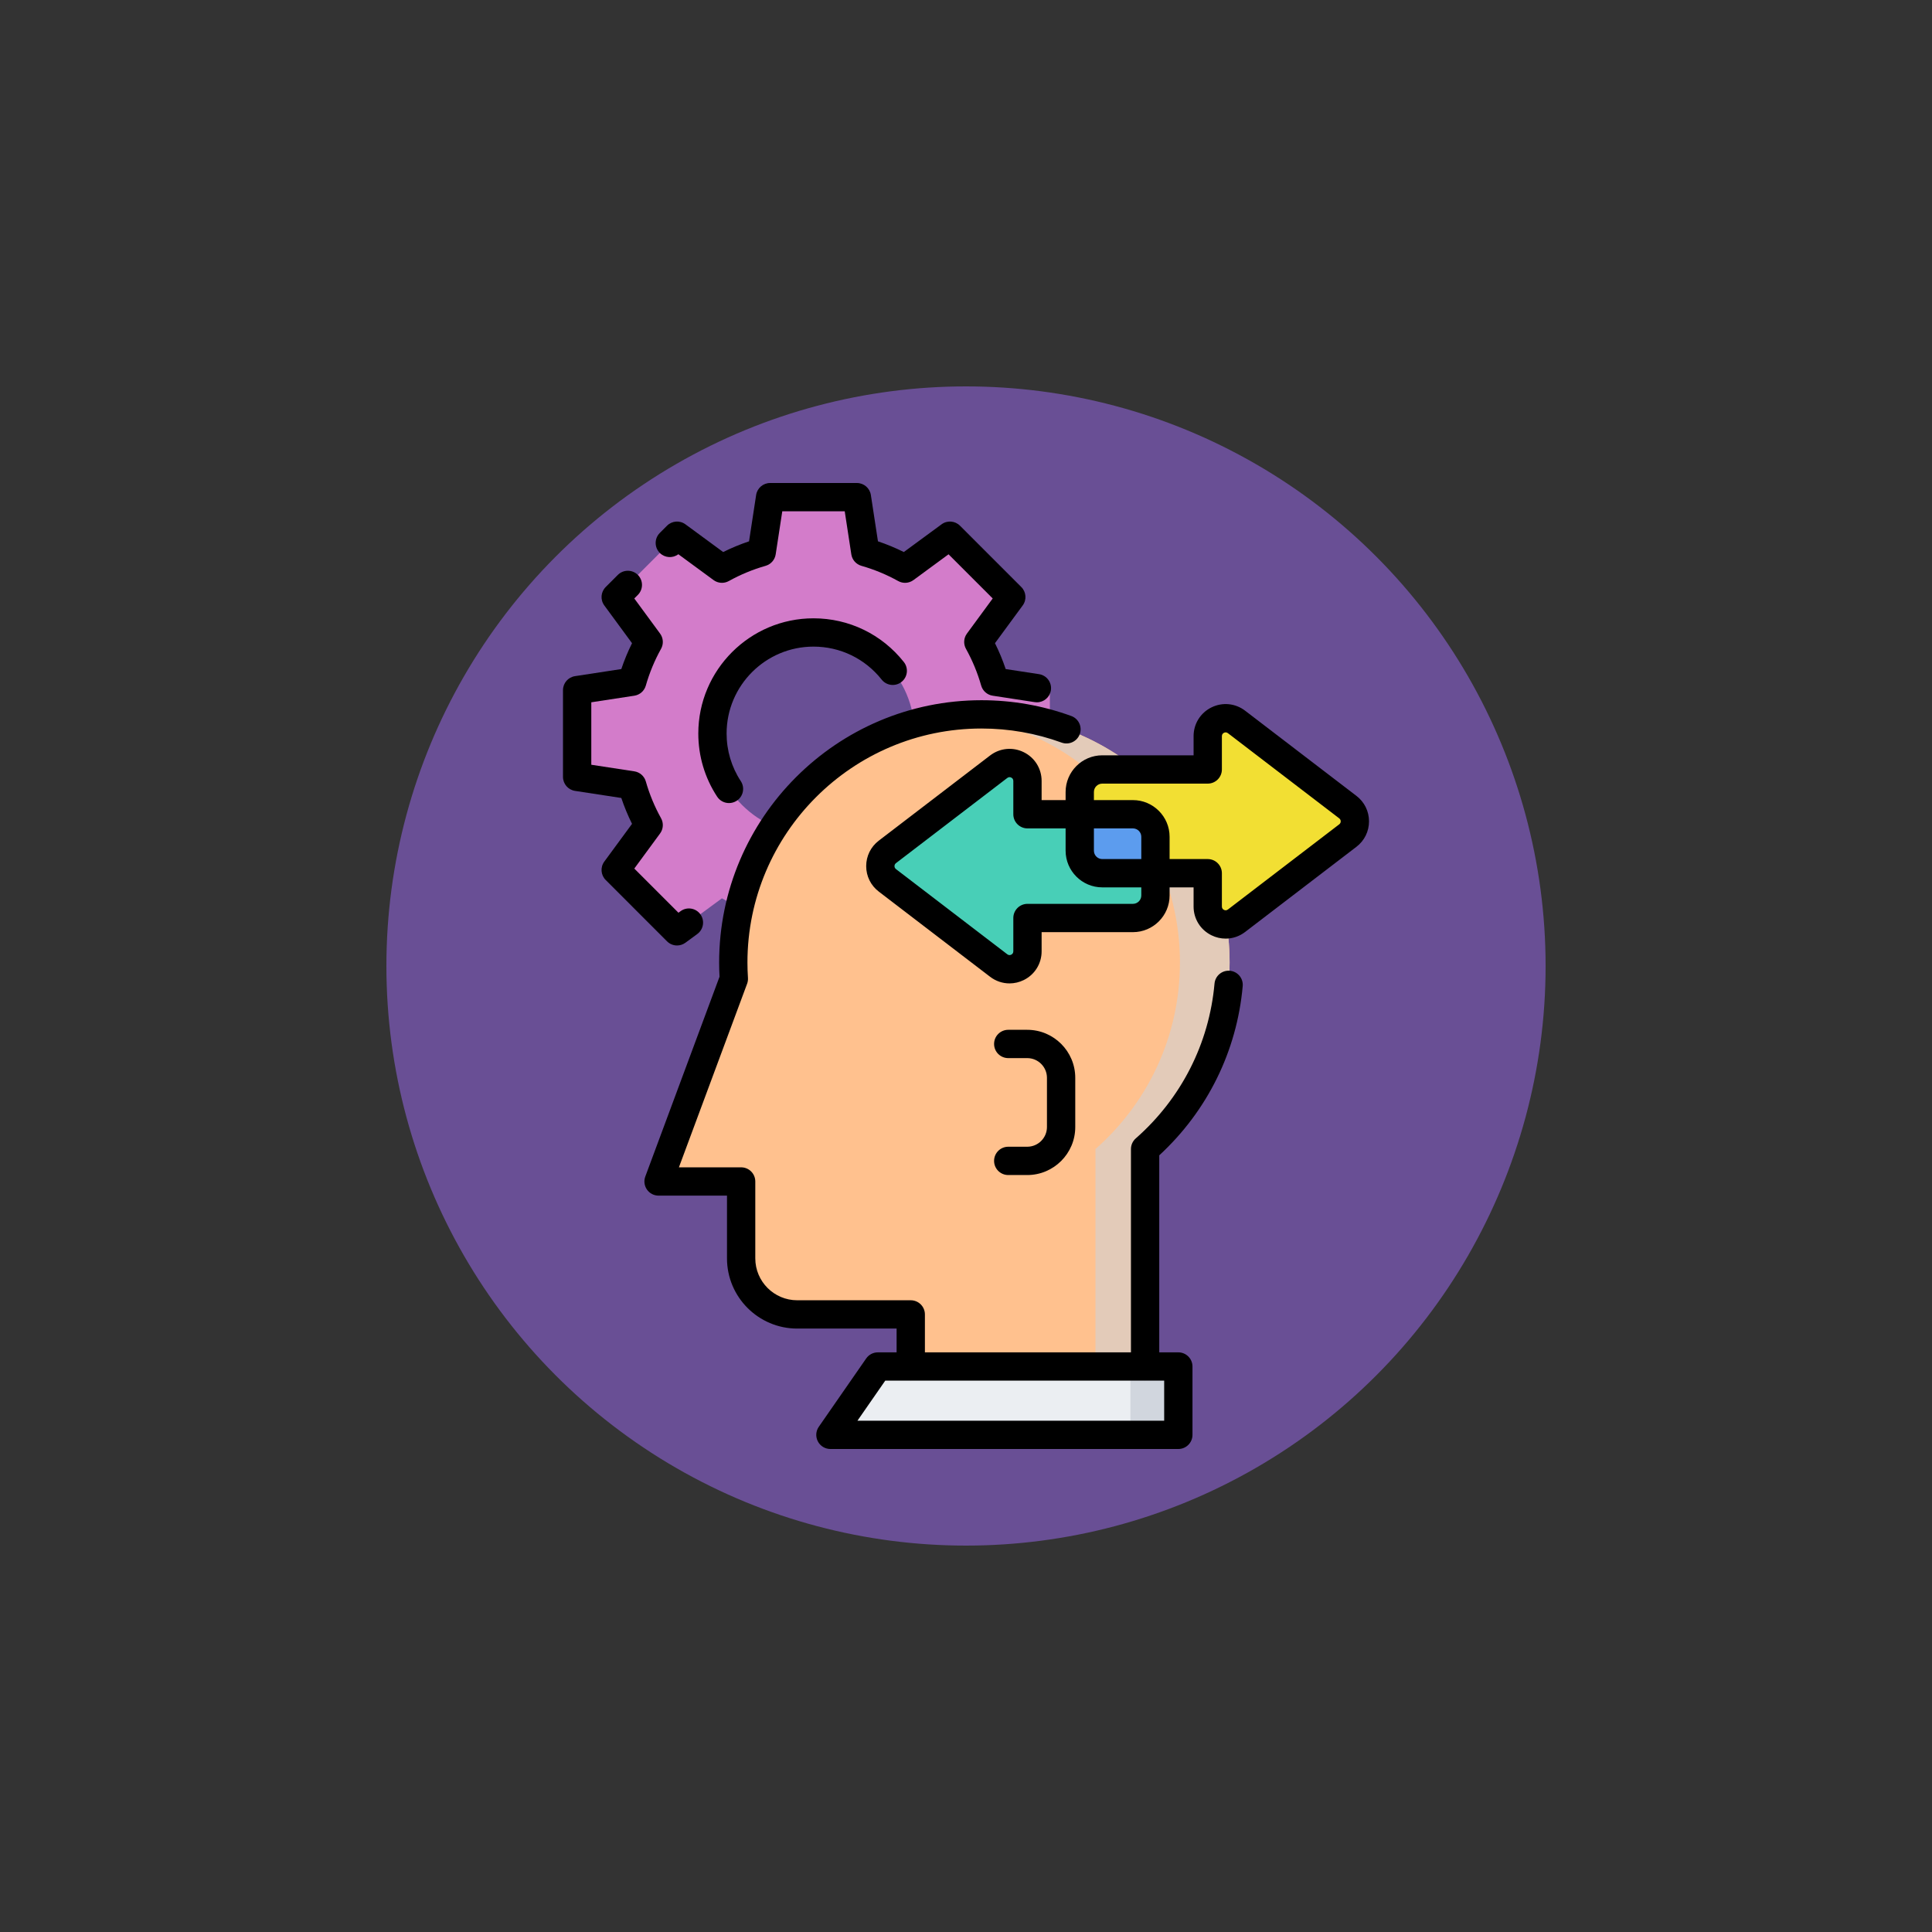 <?xml version="1.0"?>
<svg xmlns="http://www.w3.org/2000/svg" xmlns:xlink="http://www.w3.org/1999/xlink" xmlns:svgjs="http://svgjs.com/svgjs" version="1.1" width="512" height="512" x="0" y="0" viewBox="0 0 512 512" style="enable-background:new 0 0 512 512" xml:space="preserve" class=""><rect x="0" y="0" width="512" height="512" fill="#333333" stroke="none"/><circle r="256" cx="256" cy="256" fill="#694f95" shape="circle" transform="matrix(0.6,0,0,0.6,102.4,102.4)"/><g transform="matrix(0.5,0,0,0.5,128,128)">
<g xmlns="http://www.w3.org/2000/svg">
	<g>
		<g>
			<path style="" d="M300.452,155.769v-45.982l-29.188-4.468c-2.115-7.412-5.051-14.473-8.726-21.074l17.478-23.796     l-32.514-32.514l-23.796,17.478c-6.601-3.675-13.662-6.611-21.074-8.726L198.164,7.5h-45.982l-4.468,29.188     c-7.412,2.115-14.473,5.051-21.074,8.726l-23.796-17.478L70.331,60.45l17.478,23.796c-3.675,6.601-6.611,13.662-8.726,21.074     l-29.188,4.468v45.982l29.188,4.468c2.115,7.412,5.051,14.473,8.726,21.074l-17.478,23.795l32.514,32.514l23.796-17.478     c6.6,3.675,13.662,6.611,21.074,8.726l4.468,29.188h45.982l4.468-29.188c7.412-2.115,14.474-5.051,21.074-8.726l23.796,17.478     l32.514-32.514l-17.478-23.795c3.675-6.601,6.611-13.662,8.726-21.074L300.452,155.769z M175.173,186.338     c-29.58,0-53.559-23.98-53.559-53.56s23.979-53.56,53.559-53.56c29.58,0,53.56,23.98,53.56,53.56     S204.754,186.338,175.173,186.338z" fill="#d37cca" data-original="#afb5bf"/>
		</g>
		<path style="" d="M395.711,254.156c0-72.64-58.886-131.526-131.526-131.526c-72.64,0-131.526,58.886-131.526,131.526    c0,2.905,0.104,5.785,0.29,8.644L93.053,370.212h43.768v40.751c0,16.407,13.3,29.707,29.707,29.707h60.195V504.5h124.206V353.014    C378.379,328.909,395.711,293.559,395.711,254.156z" fill="#ffc18e" data-original="#f9c295" class=""/>
		<path style="" d="M264.185,122.631c-4.442,0-8.831,0.223-13.159,0.653c66.461,6.603,118.366,62.674,118.366,130.872    c0,39.403-17.332,74.753-44.781,98.858V504.5h26.318V353.014c27.45-24.105,44.781-59.455,44.781-98.858    C395.711,181.517,336.825,122.631,264.185,122.631z" fill="#e3cbb9" data-original="#e59f6a" class=""/>
		<polygon style="" points="184.136,504.5 368.538,504.5 368.538,468.278 209.266,468.278   " fill="#ebeef2" data-original="#ebeef2"/>
		<rect x="343.131" y="468.278" style="" width="25.408" height="36.222" fill="#d1d6de" data-original="#d1d6de"/>
		<g>
			<path style="" d="M399.376,232.014l59.007-45.153c4.962-3.797,4.962-11.271,0-15.068l-59.007-45.153     c-6.242-4.776-15.252-0.326-15.252,7.534v17.657h-55.887c-6.596,0-11.943,5.347-11.943,11.943v31.106     c0,6.596,5.347,11.943,11.943,11.943h55.887v17.657C384.125,232.339,393.135,236.79,399.376,232.014z" fill="#f2df33" data-original="#f2df33"/>
			<path style="" d="M273.329,255.75l-59.007-45.153c-4.962-3.797-4.962-11.271,0-15.068l59.007-45.153     c6.242-4.776,15.252-0.326,15.252,7.534v17.657h55.887c6.596,0,11.943,5.347,11.943,11.943v31.106     c0,6.596-5.347,11.943-11.943,11.943h-55.887v17.657C288.581,256.076,279.571,260.526,273.329,255.75z" fill="#48cfb7" data-original="#48cfb7" class=""/>
			<path style="" d="M356.411,187.51c0-6.596-5.347-11.943-11.943-11.943h-28.173v19.313     c0,6.596,5.347,11.943,11.943,11.943h28.173V187.51z" fill="#5c9cee" data-original="#5c9cee" class=""/>
		</g>
	</g>
	<g>
		<path d="M103.537,37.75l18.664,13.709c2.363,1.736,5.523,1.936,8.088,0.508c6.131-3.413,12.687-6.127,19.483-8.066    c2.819-0.804,4.912-3.179,5.356-6.077L158.622,15h33.103l3.493,22.823c0.444,2.898,2.537,5.273,5.356,6.077    c6.797,1.939,13.353,4.653,19.483,8.066c2.563,1.428,5.725,1.229,8.088-0.508l18.606-13.667L270.159,61.2l-13.666,18.606    c-1.736,2.364-1.936,5.524-0.508,8.088c3.413,6.131,6.127,12.686,8.066,19.482c0.804,2.82,3.179,4.912,6.077,5.356l22.317,3.416    c0.385,0.059,0.767,0.087,1.145,0.087c3.641,0,6.836-2.656,7.404-6.366c0.626-4.095-2.185-7.922-6.279-8.549l-17.68-2.706    c-1.575-4.702-3.474-9.288-5.676-13.711l14.7-20.015c2.192-2.985,1.877-7.124-0.741-9.742l-32.514-32.515    c-2.619-2.621-6.76-2.932-9.743-0.742l-20.015,14.701c-4.424-2.202-9.01-4.101-13.712-5.676l-3.758-24.551    C205.018,2.704,201.868,0,198.164,0h-45.981c-3.704,0-6.854,2.704-7.414,6.365l-3.758,24.551    c-4.702,1.575-9.288,3.474-13.712,5.676l-20.015-14.701c-2.985-2.193-7.125-1.878-9.743,0.742l-3.829,3.83    c-2.929,2.93-2.929,7.678,0.001,10.606C96.395,39.751,100.6,39.979,103.537,37.75z" fill="#000000" data-original="#000000" style="" class=""/>
		<path d="M102.847,245.121c1.551,0,3.108-0.479,4.438-1.455l6.297-4.625c3.339-2.452,4.058-7.146,1.605-10.484    c-2.451-3.34-7.146-4.058-10.484-1.605l-1.107,0.813l-23.407-23.408l13.666-18.605c1.736-2.364,1.936-5.523,0.509-8.087    c-3.415-6.135-6.129-12.69-8.067-19.484c-0.804-2.819-3.179-4.912-6.077-5.356l-22.823-3.493v-33.104l22.823-3.493    c2.898-0.444,5.273-2.536,6.077-5.356c1.938-6.793,4.652-13.349,8.067-19.483c1.426-2.563,1.228-5.723-0.509-8.087L80.188,61.2    l1.882-1.881c2.929-2.93,2.929-7.678,0-10.607c-2.93-2.928-7.678-2.928-10.607,0l-6.435,6.435    c-2.619,2.619-2.934,6.758-0.741,9.743l14.7,20.015c-2.202,4.425-4.101,9.01-5.676,13.711l-24.551,3.758    c-3.661,0.561-6.365,3.71-6.365,7.414v45.982c0,3.704,2.704,6.854,6.365,7.414l24.551,3.758c1.575,4.701,3.474,9.287,5.676,13.711    l-14.7,20.015c-2.192,2.984-1.878,7.124,0.741,9.742l32.514,32.515C98.994,244.377,100.915,245.121,102.847,245.121z" fill="#000000" data-original="#000000" style="" class=""/>
		<path d="M175.174,86.719c14.154,0,27.32,6.372,36.124,17.481c2.572,3.246,7.287,3.793,10.536,1.22    c3.246-2.572,3.793-7.289,1.22-10.536c-11.665-14.722-29.117-23.165-47.88-23.165c-33.668,0-61.06,27.392-61.06,61.06    c0,11.952,3.454,23.529,9.99,33.48c1.44,2.193,3.834,3.384,6.275,3.384c1.413,0,2.841-0.398,4.11-1.232    c3.462-2.273,4.426-6.924,2.151-10.386c-4.925-7.498-7.527-16.229-7.527-25.246C129.114,107.381,149.776,86.719,175.174,86.719z" fill="#000000" data-original="#000000" style="" class=""/>
		<path d="M395.857,258.52c-4.12-0.366-7.77,2.677-8.138,6.804c-2.837,31.771-17.66,60.91-41.738,82.051    c-1.622,1.424-2.552,3.478-2.552,5.636v107.769H234.22V440.67c0-4.143-3.357-7.5-7.5-7.5H166.53    c-12.247,0-22.21-9.963-22.21-22.21v-40.75c0-4.143-3.357-7.5-7.5-7.5h-32.983l36.144-97.299c0.369-0.993,0.523-2.053,0.453-3.109    c-0.182-2.725-0.273-5.464-0.273-8.142c0-68.391,55.64-124.03,124.03-124.03c14.591,0,28.888,2.513,42.493,7.467    c3.892,1.419,8.196-0.589,9.613-4.48c1.418-3.892-0.588-8.196-4.48-9.613c-15.256-5.556-31.279-8.373-47.626-8.373    c-76.661,0-139.03,62.369-139.03,139.03c0,2.476,0.07,4.995,0.208,7.513L86.02,367.599c-0.855,2.302-0.529,4.877,0.872,6.893    c1.402,2.017,3.702,3.219,6.158,3.219h36.271v33.25c0,20.518,16.692,37.21,37.21,37.21h52.689v12.608h-9.954    c-2.458,0-4.761,1.205-6.162,3.225l-25.129,36.222c-1.591,2.293-1.777,5.28-0.483,7.753c1.295,2.473,3.854,4.022,6.646,4.022    h42.583h124.21h17.608c4.143,0,7.5-3.357,7.5-7.5v-36.222c0-4.143-3.357-7.5-7.5-7.5H358.43V356.351    c25.481-23.487,41.151-55.205,44.231-89.693C403.029,262.531,399.983,258.889,395.857,258.52z M361.038,497H350.93H226.72h-28.252    l14.723-21.222h13.491c0.013,0,0.026,0.002,0.039,0.002s0.026-0.002,0.039-0.002h124.133c0.013,0,0.026,0.002,0.039,0.002    s0.026-0.002,0.039-0.002h10.07V497z" fill="#000000" data-original="#000000" style="" class=""/>
		<path d="M462.941,165.837l-59.007-45.153c-5.169-3.956-12.009-4.624-17.846-1.739c-5.838,2.883-9.464,8.719-9.464,15.229v10.157    h-48.387c-10.721,0-19.443,8.722-19.443,19.442v4.294h-12.714V157.91c0-6.511-3.626-12.347-9.464-15.229    c-5.838-2.885-12.676-2.219-17.846,1.739l-59.007,45.153c-4.235,3.24-6.664,8.157-6.664,13.49c0,5.332,2.429,10.249,6.664,13.489    l59.007,45.153c3.039,2.325,6.652,3.515,10.302,3.515c2.56,0,5.138-0.586,7.545-1.774c5.837-2.884,9.463-8.72,9.463-15.23V238.06    h48.387c10.721,0,19.443-8.723,19.443-19.443v-4.293h12.714v10.156c0,6.511,3.626,12.347,9.463,15.23    c2.407,1.188,4.984,1.774,7.545,1.774c3.648,0,7.264-1.189,10.302-3.515l59.007-45.153c4.235-3.24,6.664-8.157,6.664-13.489    C469.605,173.994,467.177,169.077,462.941,165.837z M348.911,199.323h-20.673c-2.45,0-4.443-1.993-4.443-4.443v-11.813h20.673    c2.45,0,4.443,1.993,4.443,4.442V199.323z M344.468,223.06h-55.887c-4.143,0-7.5,3.357-7.5,7.5v17.656    c0,1.021-0.602,1.532-1.106,1.781c-0.505,0.25-1.276,0.417-2.088-0.203l-59.007-45.153c-0.644-0.493-0.779-1.13-0.779-1.577    c0-0.448,0.136-1.085,0.779-1.578l59.007-45.153c0.812-0.62,1.582-0.453,2.087-0.203c0.506,0.249,1.107,0.761,1.107,1.781v17.657    c0,4.143,3.357,7.5,7.5,7.5h20.214v11.813c0,10.721,8.723,19.443,19.443,19.443h20.673v4.293    C348.911,221.066,346.918,223.06,344.468,223.06z M453.826,180.904l-59.007,45.153c-0.812,0.62-1.583,0.452-2.088,0.203    s-1.106-0.761-1.106-1.781v-17.656c0-4.143-3.357-7.5-7.5-7.5h-20.214V187.51c0-10.721-8.723-19.442-19.443-19.442h-20.673v-4.294    c0-2.449,1.993-4.442,4.443-4.442h55.887c4.143,0,7.5-3.357,7.5-7.5v-17.657c0-1.021,0.602-1.532,1.107-1.781    c0.505-0.249,1.275-0.417,2.087,0.203l59.007,45.153c0.644,0.493,0.779,1.13,0.779,1.578    C454.605,179.774,454.47,180.411,453.826,180.904z" fill="#000000" data-original="#000000" style="" class=""/>
		<path d="M288.461,351.793h-10.073c-4.143,0-7.5,3.357-7.5,7.5s3.357,7.5,7.5,7.5h10.073c14.032,0,25.448-11.416,25.448-25.449    v-26.079c0-14.032-11.416-25.448-25.448-25.448h-10.073c-4.143,0-7.5,3.357-7.5,7.5s3.357,7.5,7.5,7.5h10.073    c5.761,0,10.448,4.688,10.448,10.448v26.079C298.909,347.105,294.222,351.793,288.461,351.793z" fill="#000000" data-original="#000000" style="" class=""/>
	</g>
</g>















</g></svg>
